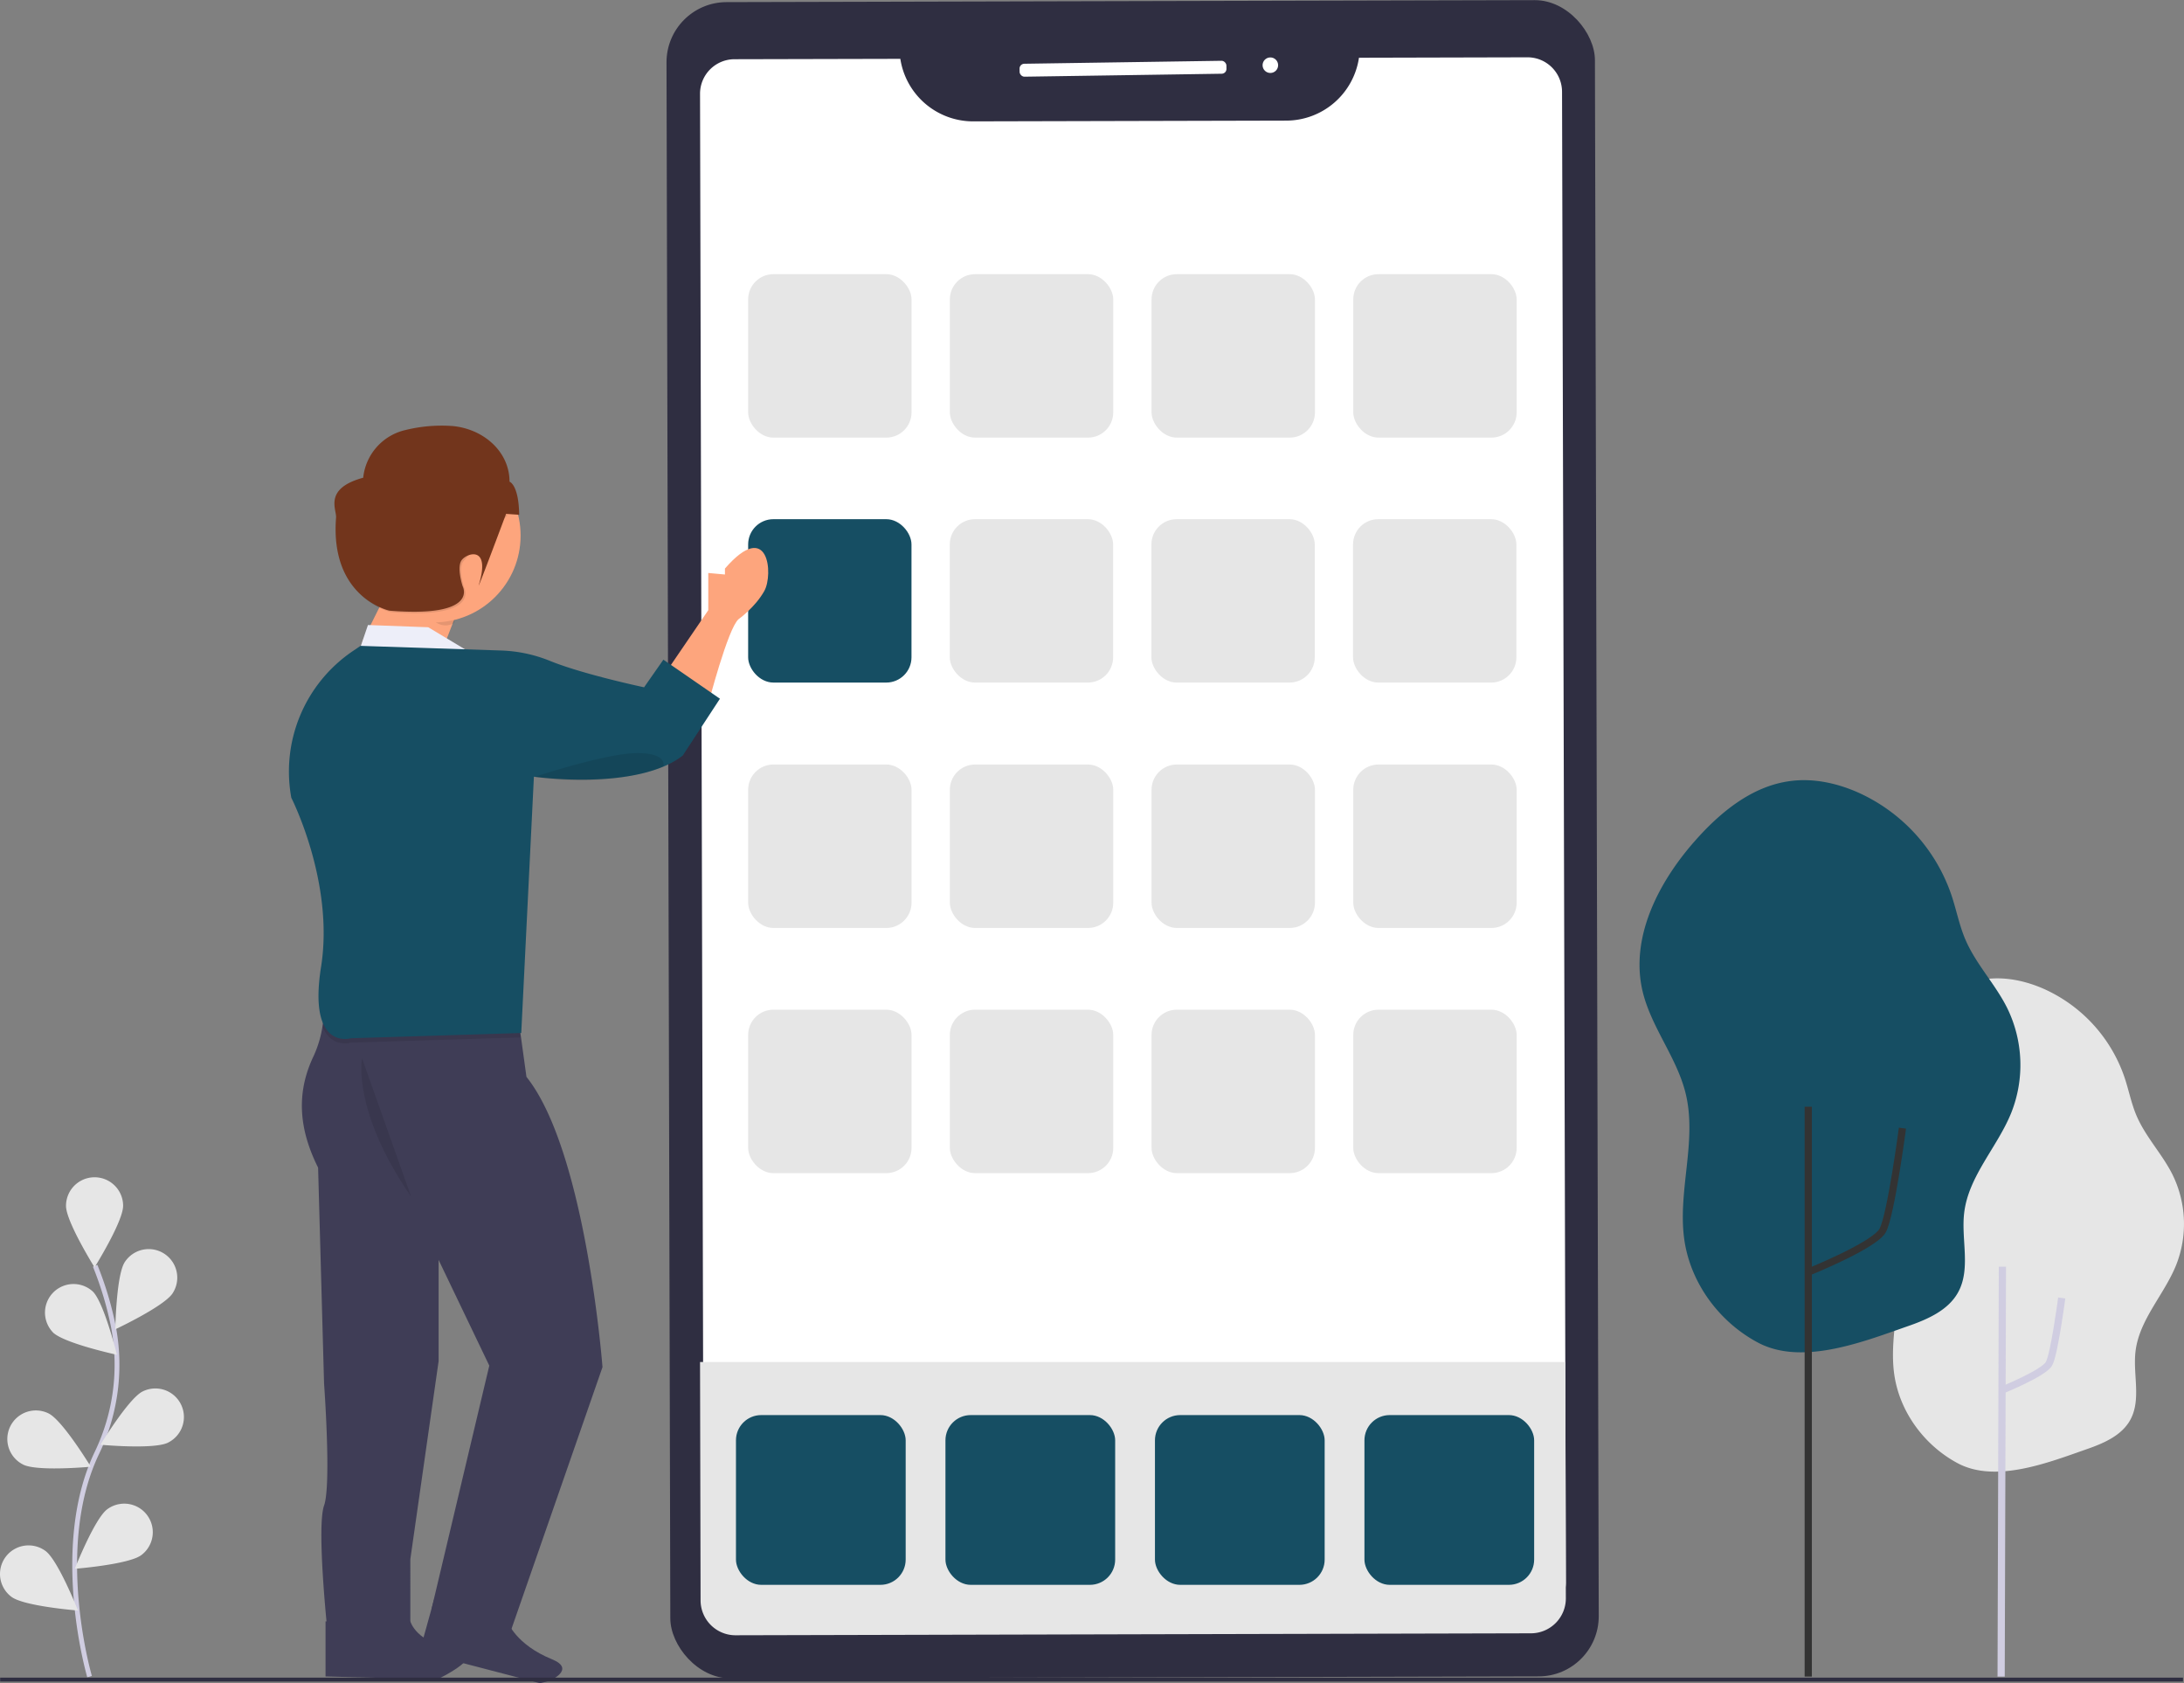 <svg xmlns="http://www.w3.org/2000/svg" width="908.062" height="699.657" viewBox="0 0 908.062 699.657">
  <rect x="0" y="0" width="908.062" height="699.657" fill="#808080" stroke="none"/>
  <g id="Group_19" data-name="Group 19" transform="translate(-169.938 -93)">
    <g id="Group_17" data-name="Group 17" transform="translate(97.619 160.674)">
      <path id="Path_125" data-name="Path 125" d="M844.4,334.856c-2.19-17.165,4.67-34.834.592-51.639-3.137-12.981-12.43-23.819-15.484-36.823-4.487-19.273,5.777-39.066,18.876-53.864,9.009-10.2,20.315-19.456,33.793-21.309,8.322-1.184,16.875.645,24.558,4.037a62.311,62.311,0,0,1,33.5,36.8c1.776,5.268,2.8,10.779,4.984,15.887,3.759,8.8,10.655,15.9,14.946,24.464a46.418,46.418,0,0,1,1.557,37.533c-4.966,12.395-15.39,22.765-16.929,36.03-1.119,9.559,2.468,20.03-2.19,28.453-3.516,6.357-10.755,9.565-17.609,11.969-15.928,5.54-38.22,14.537-54.2,5.972C856.817,364.878,846.429,350.7,844.4,334.856Z" transform="translate(15.425 168.14)" fill="#e6e6e6"/>
      <path id="Path_126" data-name="Path 126" d="M931,419.877s17.481-7.052,19.685-11.019,5.289-27.328,5.289-27.328" transform="translate(-26.427 90.318)" fill="none" stroke="#d0cde1" stroke-miterlimit="10" stroke-width="3"/>
      <line id="Line_2" data-name="Line 2" y1="170.4" x2="0.533" transform="translate(904.348 458.826)" fill="none" stroke="#d0cde1" stroke-miterlimit="10" stroke-width="3"/>
      <path id="Path_173" data-name="Path 173" d="M846.958,361.09c-2.54-19.911,5.417-40.406.687-59.9-3.639-15.057-14.419-27.629-17.961-42.713-5.2-22.356,6.7-45.316,21.9-62.481,10.45-11.83,23.564-22.569,39.2-24.718,9.654-1.373,19.575.748,28.487,4.683a72.279,72.279,0,0,1,38.862,42.686c2.06,6.111,3.248,12.5,5.781,18.428,4.36,10.21,12.359,18.449,17.337,28.377a53.843,53.843,0,0,1,1.806,43.537c-5.76,14.377-17.852,26.407-19.637,41.793-1.3,11.089,2.863,23.235-2.54,33-4.078,7.374-12.476,11.1-20.426,13.883-18.476,6.427-44.334,16.863-62.872,6.928C861.356,395.914,849.307,379.47,846.958,361.09Z" transform="translate(-74.443 85.754)" fill="#164e63"/>
      <line id="Line_3" data-name="Line 3" y1="236.877" transform="translate(824.155 392.349)" fill="none" stroke="#333" stroke-miterlimit="10" stroke-width="3"/>
      <path id="Path_174" data-name="Path 174" d="M931,441.264s27.231-10.986,30.664-17.165S969.9,381.53,969.9,381.53" transform="translate(-106.584 19.731)" fill="none" stroke="#333" stroke-miterlimit="10" stroke-width="3"/>
    </g>
    <g id="Group_18" data-name="Group 18" transform="translate(94.149 -64.901)">
      <path id="Path_102" data-name="Path 102" d="M442.22,351" transform="translate(-13.561 28.063)" fill="none"/>
      <rect id="Rectangle_50" data-name="Rectangle 50" width="386.018" height="696.763" rx="25" transform="translate(352.851 158.843) rotate(-0.14)" fill="#2f2e41"/>
      <path id="Path_122" data-name="Path 122" d="M795.818,756.813a14.349,14.349,0,0,1-14.293,14.394l-329.839.8a14.349,14.349,0,0,1-14.369-14.319l-.226-96.917L435.83,138.2a14.349,14.349,0,0,1,14.293-14.395l68.986-.162a30.619,30.619,0,0,0,30.181,25.992l130.34-.313A30.63,30.63,0,0,0,709.8,123.183l70.064-.173a14.349,14.349,0,0,1,14.368,14.319l1.347,523.442Z" transform="translate(-68.979 58.714)" fill="#fff"/>
      <path id="Path_123" data-name="Path 123" d="M796.987,719.062a14.529,14.529,0,0,1-14.343,14.7l-331,.816a14.525,14.525,0,0,1-14.419-14.62L437,621H796.75Z" transform="translate(-70.149 103.055)" fill="#e6e6e6"/>
      <rect id="Rectangle_51" data-name="Rectangle 51" width="86.022" height="5.38" rx="2" transform="translate(499.666 184.429) rotate(-0.86)" fill="#fff"/>
      <circle id="Ellipse_2" data-name="Ellipse 2" cx="3.231" cy="3.231" r="3.231" transform="translate(600.697 181.821) rotate(-0.86)" fill="#fff"/>
      <g id="Group_11" data-name="Group 11" transform="translate(386.852 271.864)">
        <rect id="Rectangle_52" data-name="Rectangle 52" width="67.941" height="67.941" rx="10.5" transform="translate(0 0)" fill="#e6e6e6"/>
        <rect id="Rectangle_53" data-name="Rectangle 53" width="67.941" height="67.941" rx="10.5" transform="translate(83.865 0)" fill="#e6e6e6"/>
        <rect id="Rectangle_54" data-name="Rectangle 54" width="67.941" height="67.941" rx="10.5" transform="translate(167.73 0)" fill="#e6e6e6"/>
        <rect id="Rectangle_55" data-name="Rectangle 55" width="67.941" height="67.941" rx="10.5" transform="translate(251.595 0)" fill="#e6e6e6"/>
      </g>
      <rect id="Rectangle_56" data-name="Rectangle 56" width="67.917" height="67.917" rx="10.5" transform="translate(386.852 373.708)" fill="#164e63"/>
      <rect id="Rectangle_57" data-name="Rectangle 57" width="67.917" height="67.917" rx="10.5" transform="translate(470.686 373.708)" fill="#e6e6e6"/>
      <rect id="Rectangle_58" data-name="Rectangle 58" width="67.917" height="67.917" rx="10.5" transform="translate(554.521 373.708)" fill="#e6e6e6"/>
      <rect id="Rectangle_59" data-name="Rectangle 59" width="67.917" height="67.917" rx="10.5" transform="translate(638.355 373.708)" fill="#e6e6e6"/>
      <g id="Group_12" data-name="Group 12" transform="translate(386.852 475.687)">
        <rect id="Rectangle_60" data-name="Rectangle 60" width="67.941" height="67.941" rx="10.5" fill="#e6e6e6"/>
        <rect id="Rectangle_61" data-name="Rectangle 61" width="67.941" height="67.941" rx="10.5" transform="translate(83.865)" fill="#e6e6e6"/>
        <rect id="Rectangle_62" data-name="Rectangle 62" width="67.941" height="67.941" rx="10.5" transform="translate(167.73)" fill="#e6e6e6"/>
        <rect id="Rectangle_63" data-name="Rectangle 63" width="67.941" height="67.941" rx="10.5" transform="translate(251.595)" fill="#e6e6e6"/>
      </g>
      <g id="Group_13" data-name="Group 13" transform="translate(386.852 577.599)">
        <rect id="Rectangle_64" data-name="Rectangle 64" width="67.941" height="67.941" rx="10.5" transform="translate(0 0)" fill="#e6e6e6"/>
        <rect id="Rectangle_65" data-name="Rectangle 65" width="67.941" height="67.941" rx="10.5" transform="translate(83.865 0)" fill="#e6e6e6"/>
        <rect id="Rectangle_66" data-name="Rectangle 66" width="67.941" height="67.941" rx="10.5" transform="translate(167.73 0)" fill="#e6e6e6"/>
        <rect id="Rectangle_67" data-name="Rectangle 67" width="67.941" height="67.941" rx="10.5" transform="translate(251.595 0)" fill="#e6e6e6"/>
      </g>
      <g id="Group_15" data-name="Group 15" transform="translate(381.787 746.106)">
        <rect id="Rectangle_72" data-name="Rectangle 72" width="70.564" height="70.564" rx="10.5" transform="translate(0 0)" fill="#164e63"/>
        <rect id="Rectangle_73" data-name="Rectangle 73" width="70.564" height="70.564" rx="10.5" transform="translate(87.102 0)" fill="#164e63"/>
        <rect id="Rectangle_74" data-name="Rectangle 74" width="70.564" height="70.564" rx="10.5" transform="translate(174.205 0)" fill="#164e63"/>
        <rect id="Rectangle_75" data-name="Rectangle 75" width="70.564" height="70.564" rx="10.5" transform="translate(261.307 0)" fill="#164e63"/>
      </g>
    </g>
    <g id="Group_16" data-name="Group 16" transform="translate(-124.287 259.103)">
      <path id="Path_159" data-name="Path 159" d="M481.177,321.568v15.466l-18.427,27,18.427,11.994s8.19-31.554,12.606-35.268c0,0,6.935-4.948,10.709-11.753s1.887-30.32-16.389-9.284V322.2Z" transform="translate(107.537 -249.498)" fill="#fda57d"/>
      <path id="Path_160" data-name="Path 160" d="M334.931,358.353l7.3-14.593a2.7,2.7,0,0,1,2.278-1.5l27.71-1.415a2.7,2.7,0,0,1,2.66,3.673L367.73,363a2.7,2.7,0,0,1-2.76,1.716l-27.851-2.479a2.7,2.7,0,0,1-2.188-3.884Z" transform="translate(110.232 -258.39)" fill="#fda57d"/>
      <path id="Path_161" data-name="Path 161" d="M196.1,253.4l-4.707,13.8,48.335-1.736-18.567-11.14Z" transform="translate(251.113 -159.699)" fill="#edeef9"/>
      <path id="Path_163" data-name="Path 163" d="M317.75,502.32a45.977,45.977,0,0,1-3.262,28.323c-6.8,14.232-6.8,29.106,1.857,46.408l2.479,89.725s3.091,42.083,0,50.744,1.214,50.132,1.214,50.132h34.656V739.8l11.753-82.3V615.41l21.076,43.939L363.435,760.838l31.554,13,39.6-113.863s-6.865-89.725-31.615-120.658l-4.657-33.732Z" transform="translate(110.141 -257.802)" fill="#3f3d56"/>
      <path id="Path_164" data-name="Path 164" d="M319.4,789.583V766.69h35.268s2.479,9.284,18.567,11.14-7.427,13-7.427,13Z" transform="translate(110.177 -258.84)" fill="#3f3d56"/>
      <path id="Path_165" data-name="Path 165" d="M357.36,775.38,363.5,753.3l30.537,9.7s3.336,9.373,18.34,15.475c10.218,4.156-.913,8.935-.913,8.935l-4.017,1.037Z" transform="translate(111.315 -254.889)" fill="#3f3d56"/>
      <path id="Path_166" data-name="Path 166" d="M398.292,507.432,317.71,504.17a45.083,45.083,0,0,1,.612,14.613c3.683,8.671,11.592,6.3,11.592,6.3l70.506-2.168Z" transform="translate(110.17 -257.796)" opacity="0.1"/>
      <path id="Path_167" data-name="Path 167" d="M334,360.68l-3.212,2.178a60.459,60.459,0,0,0-25.563,60.961h0s17.945,35.127,12.375,70.255,12.375,29.708,12.375,29.708L400.83,521.6l5.259-106.536s42.695,6.072,61.884-8.782L483.44,382.65l-23.515-16.229L451.9,377.9s-25.2-5.319-39.042-10.94a59.124,59.124,0,0,0-20.294-4.346Z" transform="translate(110.121 -258.318)" fill="#164e63"/>
      <path id="Path_168" data-name="Path 168" d="M334.511,531.47s-4.336,21.659,20.424,57.549" transform="translate(110.23 -257.696)" opacity="0.1"/>
      <path id="Path_169" data-name="Path 169" d="M406,414.976s29.7-9.9,42.695-9.9,10.829,5.61,10.829,5.61S438.829,419.924,406,414.976Z" transform="translate(110.492 -258.156)" opacity="0.1"/>
      <path id="Path_170" data-name="Path 170" d="M372.516,342.1l-11.823,1.415c-.371,0-.713.512-.913,1.244,2.6,4.687,5.851,7.477,9.384,7.477a7.3,7.3,0,0,0,3.583-1l.9-5.47C373.951,343.947,373.349,342,372.516,342.1Z" transform="translate(110.324 -258.386)" opacity="0.1"/>
      <circle id="Ellipse_3" data-name="Ellipse 3" cx="36.091" cy="36.091" r="36.091" transform="translate(438.499 20.425)" fill="#fda57d"/>
      <path id="Path_171" data-name="Path 171" d="M395.1,294.729h0l-1.847,1.666a6.243,6.243,0,0,0,1.817,10.368h0s-16.169,16.169-18.417,19.17.371,10.9.371,10.9,7.146,13.158-30.45,10.147c0,0-24.81-5.259-22.18-38.72.261-3.352-5.259-12.044,11.281-16.54h0a22.763,22.763,0,0,1,17.433-19.772,63.1,63.1,0,0,1,19.571-1.716A24.569,24.569,0,0,1,395.1,294.729Z" transform="translate(110.192 -258.648)" opacity="0.1"/>
      <path id="Path_172" data-name="Path 172" d="M395.884,292.764h0s3.834,1.184,4.015,13.76l-5.45-.371s-12.606,33.722-11.281,29.326c4.888-16.169-4.888-13.158-7.146-10.147s.371,10.9.371,10.9,7.146,13.158-30.45,10.147c0,0-24.81-5.259-22.18-38.72.261-3.352-5.259-12.044,11.281-16.54h0a22.763,22.763,0,0,1,17.4-19.782,63.1,63.1,0,0,1,19.571-1.716C384.744,270.694,395.884,280.038,395.884,292.764Z" transform="translate(110.19 -258.65)" fill="#72351c"/>
    </g>
    <path id="Path_142" data-name="Path 142" d="M987.06,737.56s-15.76-53.5,3-92.88a84.511,84.511,0,0,0,6.83-53,142.133,142.133,0,0,0-7.51-24.88" transform="translate(-779.879 52.35)" fill="none" stroke="#d0cde1" stroke-miterlimit="10" stroke-width="2"/>
    <path id="Path_143" data-name="Path 143" d="M1001,541.88c0,6.56-11.87,25.57-11.87,25.57s-11.87-19-11.87-25.57a11.875,11.875,0,0,1,23.75,0Z" transform="translate(-779.879 52.35)" fill="#e6e6e6"/>
    <path id="Path_144" data-name="Path 144" d="M1020.61,578.2c-3.56,5.5-23.86,15-23.86,15s.37-22.41,3.93-27.92a11.873,11.873,0,0,1,19.93,12.91Z" transform="translate(-778.879 52.35)" fill="#e6e6e6"/>
    <path id="Path_145" data-name="Path 145" d="M1019.76,640.27c-5.85,3-28.18.91-28.18.91s11.63-19.16,17.49-22.12a11.871,11.871,0,0,1,10.69,21.2Z" transform="translate(-779.879 52.35)" fill="#e6e6e6"/>
    <path id="Path_146" data-name="Path 146" d="M1008.53,687.09c-5.27,3.9-27.62,5.66-27.62,5.66s8.23-20.85,13.5-24.75a11.872,11.872,0,1,1,14.12,19.09Z" transform="translate(-779.879 52.35)" fill="#e6e6e6"/>
    <path id="Path_147" data-name="Path 147" d="M971.82,594.49c4.7,4.57,26.62,9.3,26.62,9.3s-5.37-21.77-10.07-26.33a11.87,11.87,0,0,0-16.55,17Z" transform="translate(-779.879 52.35)" fill="#e6e6e6"/>
    <path id="Path_148" data-name="Path 148" d="M959.39,649.41c5.85,3,28.18.91,28.18.91s-11.63-19.16-17.49-22.12a11.871,11.871,0,1,0-10.69,21.2Z" transform="translate(-779.879 52.35)" fill="#e6e6e6"/>
    <path id="Path_149" data-name="Path 149" d="M954.63,704.44c5.27,3.9,27.62,5.66,27.62,5.66s-8.23-20.85-13.5-24.75a11.872,11.872,0,1,0-14.12,19.09Z" transform="translate(-779.879 52.35)" fill="#e6e6e6"/>
    <rect id="Rectangle_22" data-name="Rectangle 22" width="907.576" height="1.627" transform="translate(170 790.34)" fill="#2f2e41"/>
  </g>
</svg>
